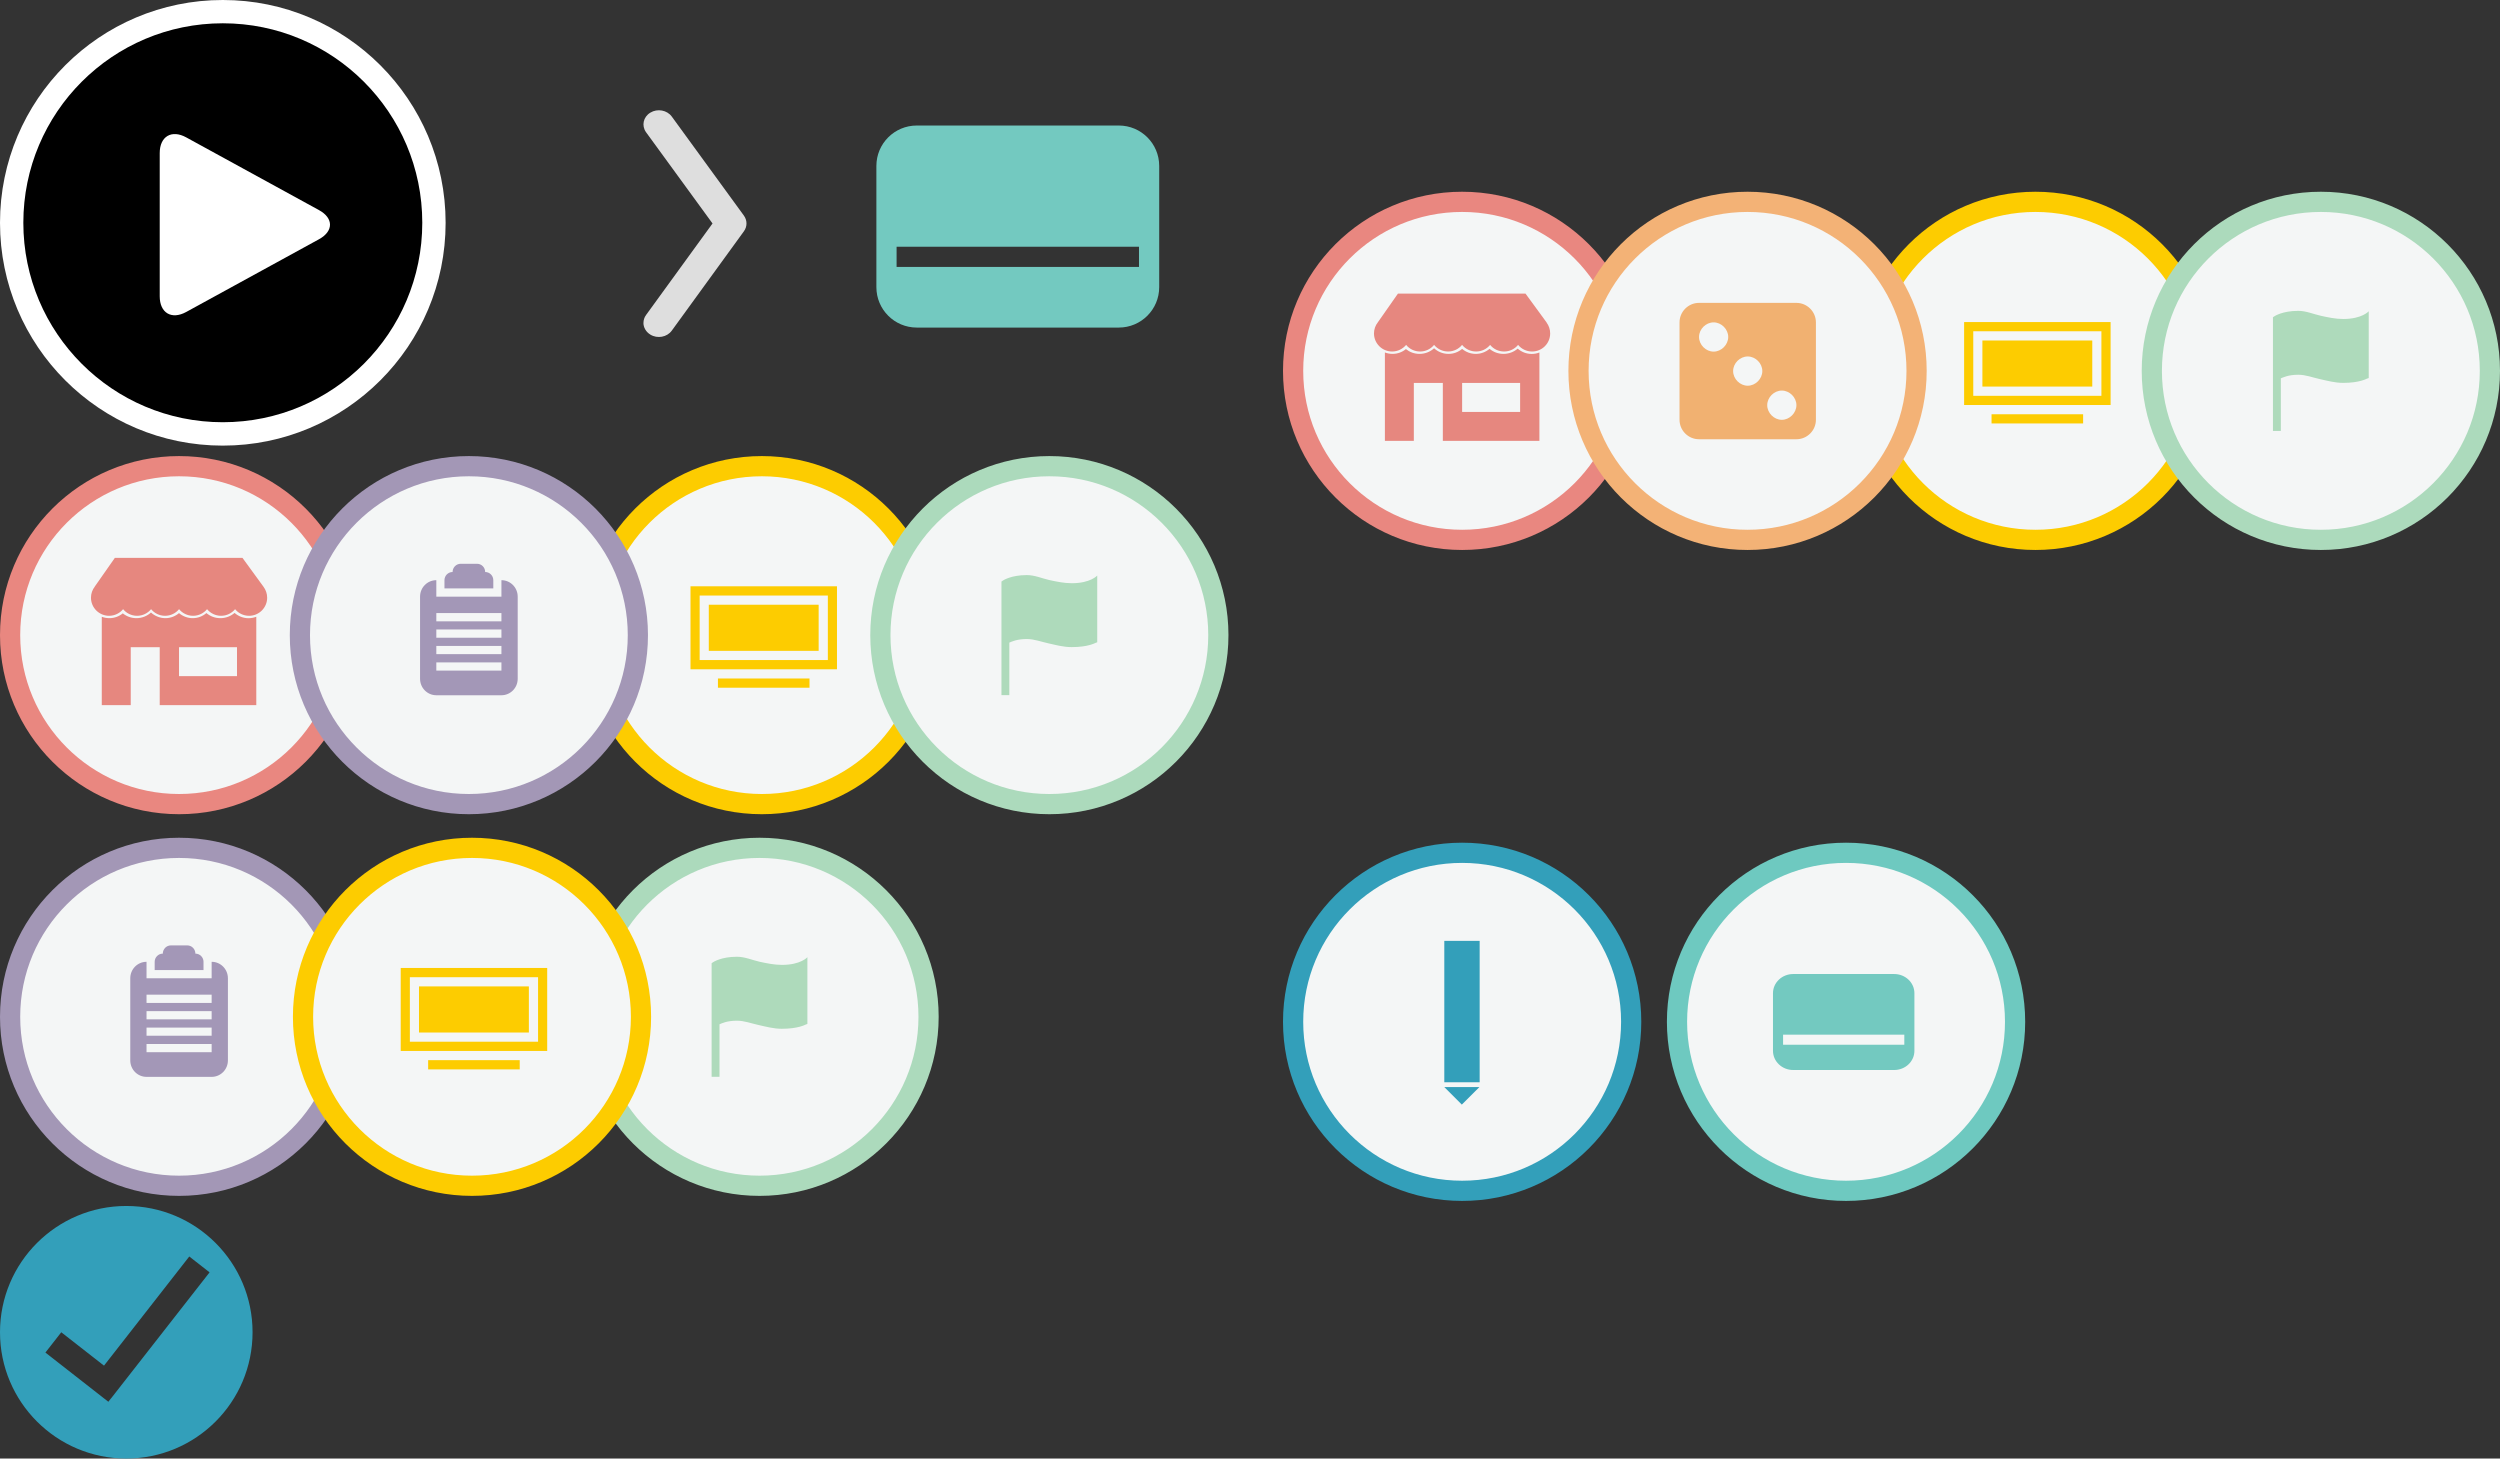<?xml version="1.0" encoding="UTF-8"?>
<svg id="Layer_1" data-name="Layer 1" xmlns="http://www.w3.org/2000/svg" viewBox="0 0 494.93 288.75">
  <rect x="0" y="0" width="494.93" height="288.75" fill="#333333" stroke="none"/>
  <defs>
    <style>
      .cls-1 {
        stroke: #339fba;
      }

      .cls-1, .cls-2, .cls-3, .cls-4, .cls-5, .cls-6, .cls-7, .cls-8, .cls-9, .cls-10, .cls-11, .cls-12, .cls-13, .cls-14, .cls-15, .cls-16, .cls-17, .cls-18, .cls-19 {
        fill-rule: evenodd;
      }

      .cls-1, .cls-2, .cls-3, .cls-4, .cls-7, .cls-8, .cls-9, .cls-10, .cls-15, .cls-18 {
        fill: #f4f6f6;
        stroke-miterlimit: 4;
      }

      .cls-1, .cls-2, .cls-4, .cls-7, .cls-8, .cls-9 {
        stroke-width: 4px;
      }

      .cls-2, .cls-3 {
        stroke: #acdabc;
      }

      .cls-3, .cls-10, .cls-15, .cls-18 {
        stroke-width: 4px;
      }

      .cls-4, .cls-10 {
        stroke: #fdcc00;
      }

      .cls-5 {
        fill: #fff;
      }

      .cls-6 {
        fill: #e6877f;
      }

      .cls-7 {
        stroke: #f3b276;
      }

      .cls-8 {
        stroke: #6ec9c0;
      }

      .cls-9, .cls-15 {
        stroke: #e98780;
      }

      .cls-11 {
        fill: #fdcc00;
      }

      .cls-12 {
        fill: #aedabb;
      }

      .cls-13 {
        fill: #a397b7;
      }

      .cls-14 {
        fill: #dedede;
      }

      .cls-16 {
        fill: #f1b171;
      }

      .cls-17 {
        fill: #339fba;
      }

      .cls-18 {
        stroke: #a397b6;
      }

      .cls-19 {
        fill: #73c9c0;
      }
    </style>
  </defs>
  <g>
    <path class="cls-15" d="M35.45,159.19c18.48,0,33.46-14.98,33.46-33.45s-14.99-33.45-33.46-33.45S2,107.26,2,125.74s14.98,33.45,33.45,33.45Z"/>
    <path class="cls-6" d="M18.76,116.14c-.47,.61-.75,1.36-.75,2.19,0,1.97,1.61,3.58,3.58,3.58,1.12,0,2.12-.51,2.78-1.31,.65,.8,1.65,1.31,2.77,1.31s2.11-.51,2.77-1.31c.66,.8,1.65,1.31,2.77,1.31s2.11-.51,2.77-1.31c.66,.8,1.66,1.31,2.77,1.31s2.12-.51,2.77-1.31c.66,.8,1.66,1.31,2.78,1.31s2.11-.51,2.77-1.31c.65,.8,1.65,1.31,2.77,1.31,1.98,0,3.58-1.61,3.58-3.58,0-.81-.27-1.55-.71-2.15l-4.18-5.74H22.74l-3.99,5.7m1.4,5.96v17.5h30.59v-17.5c-.47,.18-.99,.29-1.53,.29-1.06,0-2.03-.4-2.77-1.05-.76,.65-1.74,1.04-2.81,1.04s-2.02-.38-2.77-1.01c-.73,.63-1.68,1.01-2.71,1.01s-1.98-.38-2.71-1c-.73,.62-1.67,1-2.71,1s-2.09-.42-2.84-1.12c-.76,.7-1.78,1.12-2.89,1.12-1.02,0-1.96-.36-2.69-.95-.72,.59-1.65,.95-2.65,.95-.54,0-1.05-.1-1.52-.28m5.74,6.03h5.74v11.47h-5.74v-11.47m9.56,0h11.48v5.73h-11.48v-5.73"/>
    <path class="cls-10" d="M150.82,159.19c18.49,0,33.46-14.98,33.46-33.45s-14.98-33.45-33.46-33.45-33.45,14.98-33.45,33.45,14.98,33.45,33.45,33.45Z"/>
    <path class="cls-11" d="M136.7,132.5v-16.43h29v16.43h-29m27.19-14.6h-25.38v12.77h25.38v-12.77m-1.82,10.95h-21.75v-9.13h21.75v9.13m-1.81,7.3h-18.13v-1.83h18.13v1.83"/>
    <path class="cls-18" d="M92.82,159.19c18.49,0,33.46-14.98,33.46-33.45s-14.98-33.45-33.46-33.45-33.45,14.98-33.45,33.45,14.98,33.45,33.45,33.45Z"/>
    <path class="cls-13" d="M99.27,137.64h-12.89c-1.78,0-3.22-1.46-3.22-3.26v-16.26c0-1.8,1.44-3.26,3.22-3.26v3.26h12.89v-3.26c1.78,0,3.22,1.46,3.22,3.26v16.26c0,1.8-1.44,3.26-3.22,3.26m0-16.27h-12.89v1.63h12.89v-1.63m0,3.25h-12.89v1.63h12.89v-1.63m0,3.26h-12.89v1.62h12.89v-1.62m0,3.25h-12.89v1.63h12.89v-1.63m-11.28-16.27c0-.89,.72-1.62,1.61-1.62,0-.9,.72-1.63,1.61-1.63h3.23c.89,0,1.61,.73,1.61,1.63,.89,0,1.61,.73,1.61,1.62v1.63h-9.67v-1.63"/>
    <path class="cls-3" d="M207.74,159.19c18.49,0,33.46-14.98,33.46-33.45s-14.98-33.45-33.46-33.45-33.45,14.98-33.45,33.45,14.98,33.45,33.45,33.45h0Z"/>
    <path class="cls-12" d="M212.17,115.46c-1.53,0-3-.32-4.41-.62-1.43-.32-2.91-.99-4.48-.99-3.12,0-4.68,1.04-4.79,1.12l-.23,.16v22.49h1.56v-10.4c.42-.17,1.45-.71,3.46-.71,1.46,0,2.82,.54,4.26,.85,1.47,.33,2.99,.75,4.63,.75,3.21,0,4.62-.8,4.7-.83l.35-.13v-13.21s-1.31,1.52-5.05,1.52"/>
    <path class="cls-18" d="M35.45,234.75c18.49,0,33.46-14.98,33.46-33.45s-14.98-33.45-33.46-33.45S2,182.82,2,201.3s14.98,33.45,33.45,33.45h0Z"/>
    <path class="cls-13" d="M41.9,213.19h-12.89c-1.78,0-3.22-1.46-3.22-3.26v-16.26c0-1.8,1.44-3.26,3.22-3.26v3.26h12.89v-3.26c1.78,0,3.22,1.46,3.22,3.26v16.26c0,1.8-1.44,3.26-3.22,3.26m0-16.27h-12.89v1.63h12.89v-1.63m0,3.25h-12.89v1.63h12.89v-1.63m0,3.26h-12.89v1.62h12.89v-1.62m0,3.25h-12.89v1.63h12.89v-1.63m-11.28-16.27c0-.89,.72-1.62,1.61-1.62,0-.9,.72-1.63,1.61-1.63h3.23c.89,0,1.61,.73,1.61,1.63,.89,0,1.61,.73,1.61,1.62v1.63h-9.67v-1.63"/>
    <path class="cls-3" d="M150.37,234.75c18.49,0,33.46-14.98,33.46-33.45s-14.98-33.45-33.46-33.45-33.45,14.98-33.45,33.45,14.98,33.45,33.45,33.45h0Z"/>
    <path class="cls-12" d="M154.79,191.02c-1.53,0-3-.32-4.41-.62-1.43-.32-2.91-.99-4.48-.99-3.12,0-4.68,1.04-4.79,1.12l-.23,.16v22.49h1.56v-10.4c.42-.17,1.45-.71,3.46-.71,1.46,0,2.82,.54,4.26,.85,1.47,.33,2.99,.75,4.63,.75,3.21,0,4.62-.8,4.7-.83l.35-.13v-13.21s-1.31,1.52-5.05,1.52"/>
    <path class="cls-10" d="M93.44,234.75c18.49,0,33.46-14.98,33.46-33.45s-14.98-33.45-33.46-33.45-33.45,14.98-33.45,33.45,14.98,33.45,33.45,33.45h0Z"/>
    <path class="cls-11" d="M79.33,208.06v-16.43h29v16.43h-29m27.19-14.6h-25.38v12.77h25.38v-12.77m-1.82,10.95h-21.75v-9.13h21.75v9.13m-1.81,7.3h-18.13v-1.83h18.13v1.83"/>
    <g>
      <path class="cls-5" d="M44.11,83.23c21.6,0,39.11-17.51,39.11-39.11S65.71,5,44.11,5c-21.6,0-39.11,17.51-39.11,39.11s17.51,39.11,39.11,39.11m0,5C19.75,88.23,0,68.47,0,44.11S19.75,0,44.11,0s44.11,19.75,44.11,44.11-19.75,44.11-44.11,44.11"/>
      <circle cx="44.11" cy="44.1" r="39.49"/>
      <path class="cls-5" d="M36.87,61.76c-2.9,1.59-5.25,.2-5.25-3.11V30.31c0-3.31,2.36-4.7,5.25-3.11l26.29,14.4c2.9,1.59,2.89,4.17,0,5.76l-26.29,14.4"/>
    </g>
    <path class="cls-14" d="M127.39,63.91c0-.54,.16-1.07,.51-1.55l13.16-18.12-13.16-18.06c-.93-1.29-.56-3.03,.85-3.88,1.4-.86,3.3-.51,4.24,.77l14.28,19.61c.68,.94,.69,2.17,0,3.11l-14.28,19.67c-.94,1.29-2.84,1.64-4.24,.78-.88-.54-1.37-1.43-1.37-2.33"/>
    <path class="cls-19" d="M221.49,64.85h-39.99c-4.42,0-8-3.58-8-8v-24c0-4.42,3.58-8,8-8h39.99c4.42,0,8,3.58,8,8v24c0,4.42-3.58,8-8,8m-43.99-16v4h47.99v-4h-47.99"/>
  </g>
  <path class="cls-17" d="M22.01,276.81h0s19.48-24.92,19.48-24.92l-4.02-3.14-16.88,21.61-8.46-6.61-3.14,4.02,12.46,9.74,.55-.7h0Zm2.99,11.94c13.81,0,25-11.19,25-25s-11.19-25-25-25S0,249.95,0,263.75s11.19,25,25,25Z"/>
  <g>
    <path class="cls-9" d="M289.46,106.88c18.49,0,33.47-14.98,33.47-33.46s-14.98-33.46-33.47-33.46-33.46,14.98-33.46,33.46,14.98,33.46,33.46,33.46h0Z"/>
    <path class="cls-6" d="M272.76,63.83c-.47,.6-.75,1.36-.75,2.18,0,1.98,1.61,3.58,3.59,3.58,1.11,0,2.11-.51,2.77-1.31,.66,.8,1.65,1.31,2.77,1.31s2.11-.51,2.77-1.31c.66,.8,1.66,1.31,2.77,1.31s2.12-.51,2.77-1.31c.66,.8,1.66,1.31,2.78,1.31s2.11-.51,2.77-1.31c.65,.8,1.65,1.31,2.77,1.31s2.11-.51,2.77-1.31c.66,.8,1.65,1.31,2.77,1.31,1.98,0,3.58-1.6,3.58-3.58,0-.81-.26-1.55-.71-2.15h.02l-4.19-5.73h-25.26l-3.99,5.7h0Zm1.41,5.95v17.5h30.59v-17.5c-.47,.19-.99,.29-1.53,.29-1.06,0-2.03-.4-2.77-1.05-.75,.65-1.74,1.04-2.81,1.04s-2.02-.38-2.76-1c-.37,.31-.79,.56-1.25,.73-.46,.18-.95,.27-1.47,.27-1.03,0-1.98-.37-2.71-.99-.73,.62-1.67,.99-2.7,.99-1.1,0-2.1-.42-2.85-1.11-.76,.69-1.77,1.11-2.89,1.11-1.02,0-1.95-.35-2.69-.95-.72,.6-1.65,.95-2.65,.95-.53,0-1.04-.1-1.51-.28h0Zm5.73,6.03h5.74v11.47h-5.74v-11.47h0Zm9.56,0h11.48v5.74h-11.48v-5.74Z"/>
    <path class="cls-4" d="M402.96,106.88c18.49,0,33.47-14.98,33.47-33.46s-14.98-33.46-33.47-33.46-33.46,14.98-33.46,33.46,14.98,33.46,33.46,33.46h0Z"/>
    <path class="cls-11" d="M388.84,80.18v-16.42h29v16.42h-29Zm27.18-14.6h-25.37v12.78h25.37v-12.78Zm-1.81,10.95h-21.75v-9.12h21.75v9.12Zm-1.81,7.3h-18.13v-1.82h18.13v1.82Z"/>
    <path class="cls-7" d="M345.96,106.88c18.49,0,33.47-14.98,33.47-33.46s-14.98-33.46-33.47-33.46-33.46,14.98-33.46,33.46,14.98,33.46,33.46,33.46h0Z"/>
    <path class="cls-16" d="M355.64,59.96h-19.28c-2.12,0-3.86,1.74-3.86,3.86v19.29c0,2.12,1.74,3.85,3.86,3.85h19.28c2.12,0,3.86-1.73,3.86-3.85v-19.29c0-2.12-1.74-3.86-3.86-3.86h0Zm-16.39,9.65c-1.54,0-2.89-1.35-2.89-2.9s1.35-2.89,2.89-2.89,2.89,1.35,2.89,2.89-1.35,2.9-2.89,2.9Zm6.75,6.75c-1.54,0-2.89-1.35-2.89-2.9s1.35-2.89,2.89-2.89,2.89,1.35,2.89,2.89-1.35,2.9-2.89,2.9Zm6.75,6.75c-1.54,0-2.89-1.35-2.89-2.9s1.35-2.89,2.89-2.89,2.89,1.35,2.89,2.89-1.35,2.9-2.89,2.9Z"/>
    <path class="cls-2" d="M459.46,106.88c18.49,0,33.47-14.98,33.47-33.46s-14.98-33.46-33.47-33.46-33.46,14.98-33.46,33.46,14.98,33.46,33.46,33.46h0Z"/>
    <path class="cls-12" d="M463.89,63.15c-1.53,0-3-.32-4.41-.63-1.43-.31-2.91-.98-4.48-.98-3.12,0-4.68,1.03-4.79,1.11l-.23,.16v22.5h1.56v-10.41c.42-.16,1.45-.71,3.46-.71,1.46,0,2.82,.54,4.26,.86,1.47,.32,2.99,.75,4.63,.75,3.21,0,4.62-.81,4.7-.84l.35-.12v-13.22s-1.31,1.53-5.05,1.53Z"/>
  </g>
  <path class="cls-1" d="M289.46,235.75c18.49,0,33.47-14.98,33.47-33.46s-14.98-33.46-33.47-33.46-33.46,14.98-33.46,33.46,14.98,33.46,33.46,33.46h0Z"/>
  <path class="cls-17" d="M285.93,186.26h7v28h-7v-28Zm6.95,28.95l-3.48,3.47-3.47-3.47h6.95Z"/>
  <path class="cls-8" d="M365.46,235.75c18.49,0,33.47-14.98,33.47-33.46s-14.98-33.46-33.47-33.46-33.46,14.98-33.46,33.46,14.98,33.46,33.46,33.46h0Z"/>
  <path class="cls-19" d="M375,211.83h-20c-2.21,0-4-1.7-4-3.8v-11.4c0-2.1,1.79-3.8,4-3.8h20c2.21,0,4,1.7,4,3.8v11.4c0,2.1-1.79,3.8-4,3.8h0Zm-22-7v2h24v-2h-24Z"/>
</svg>